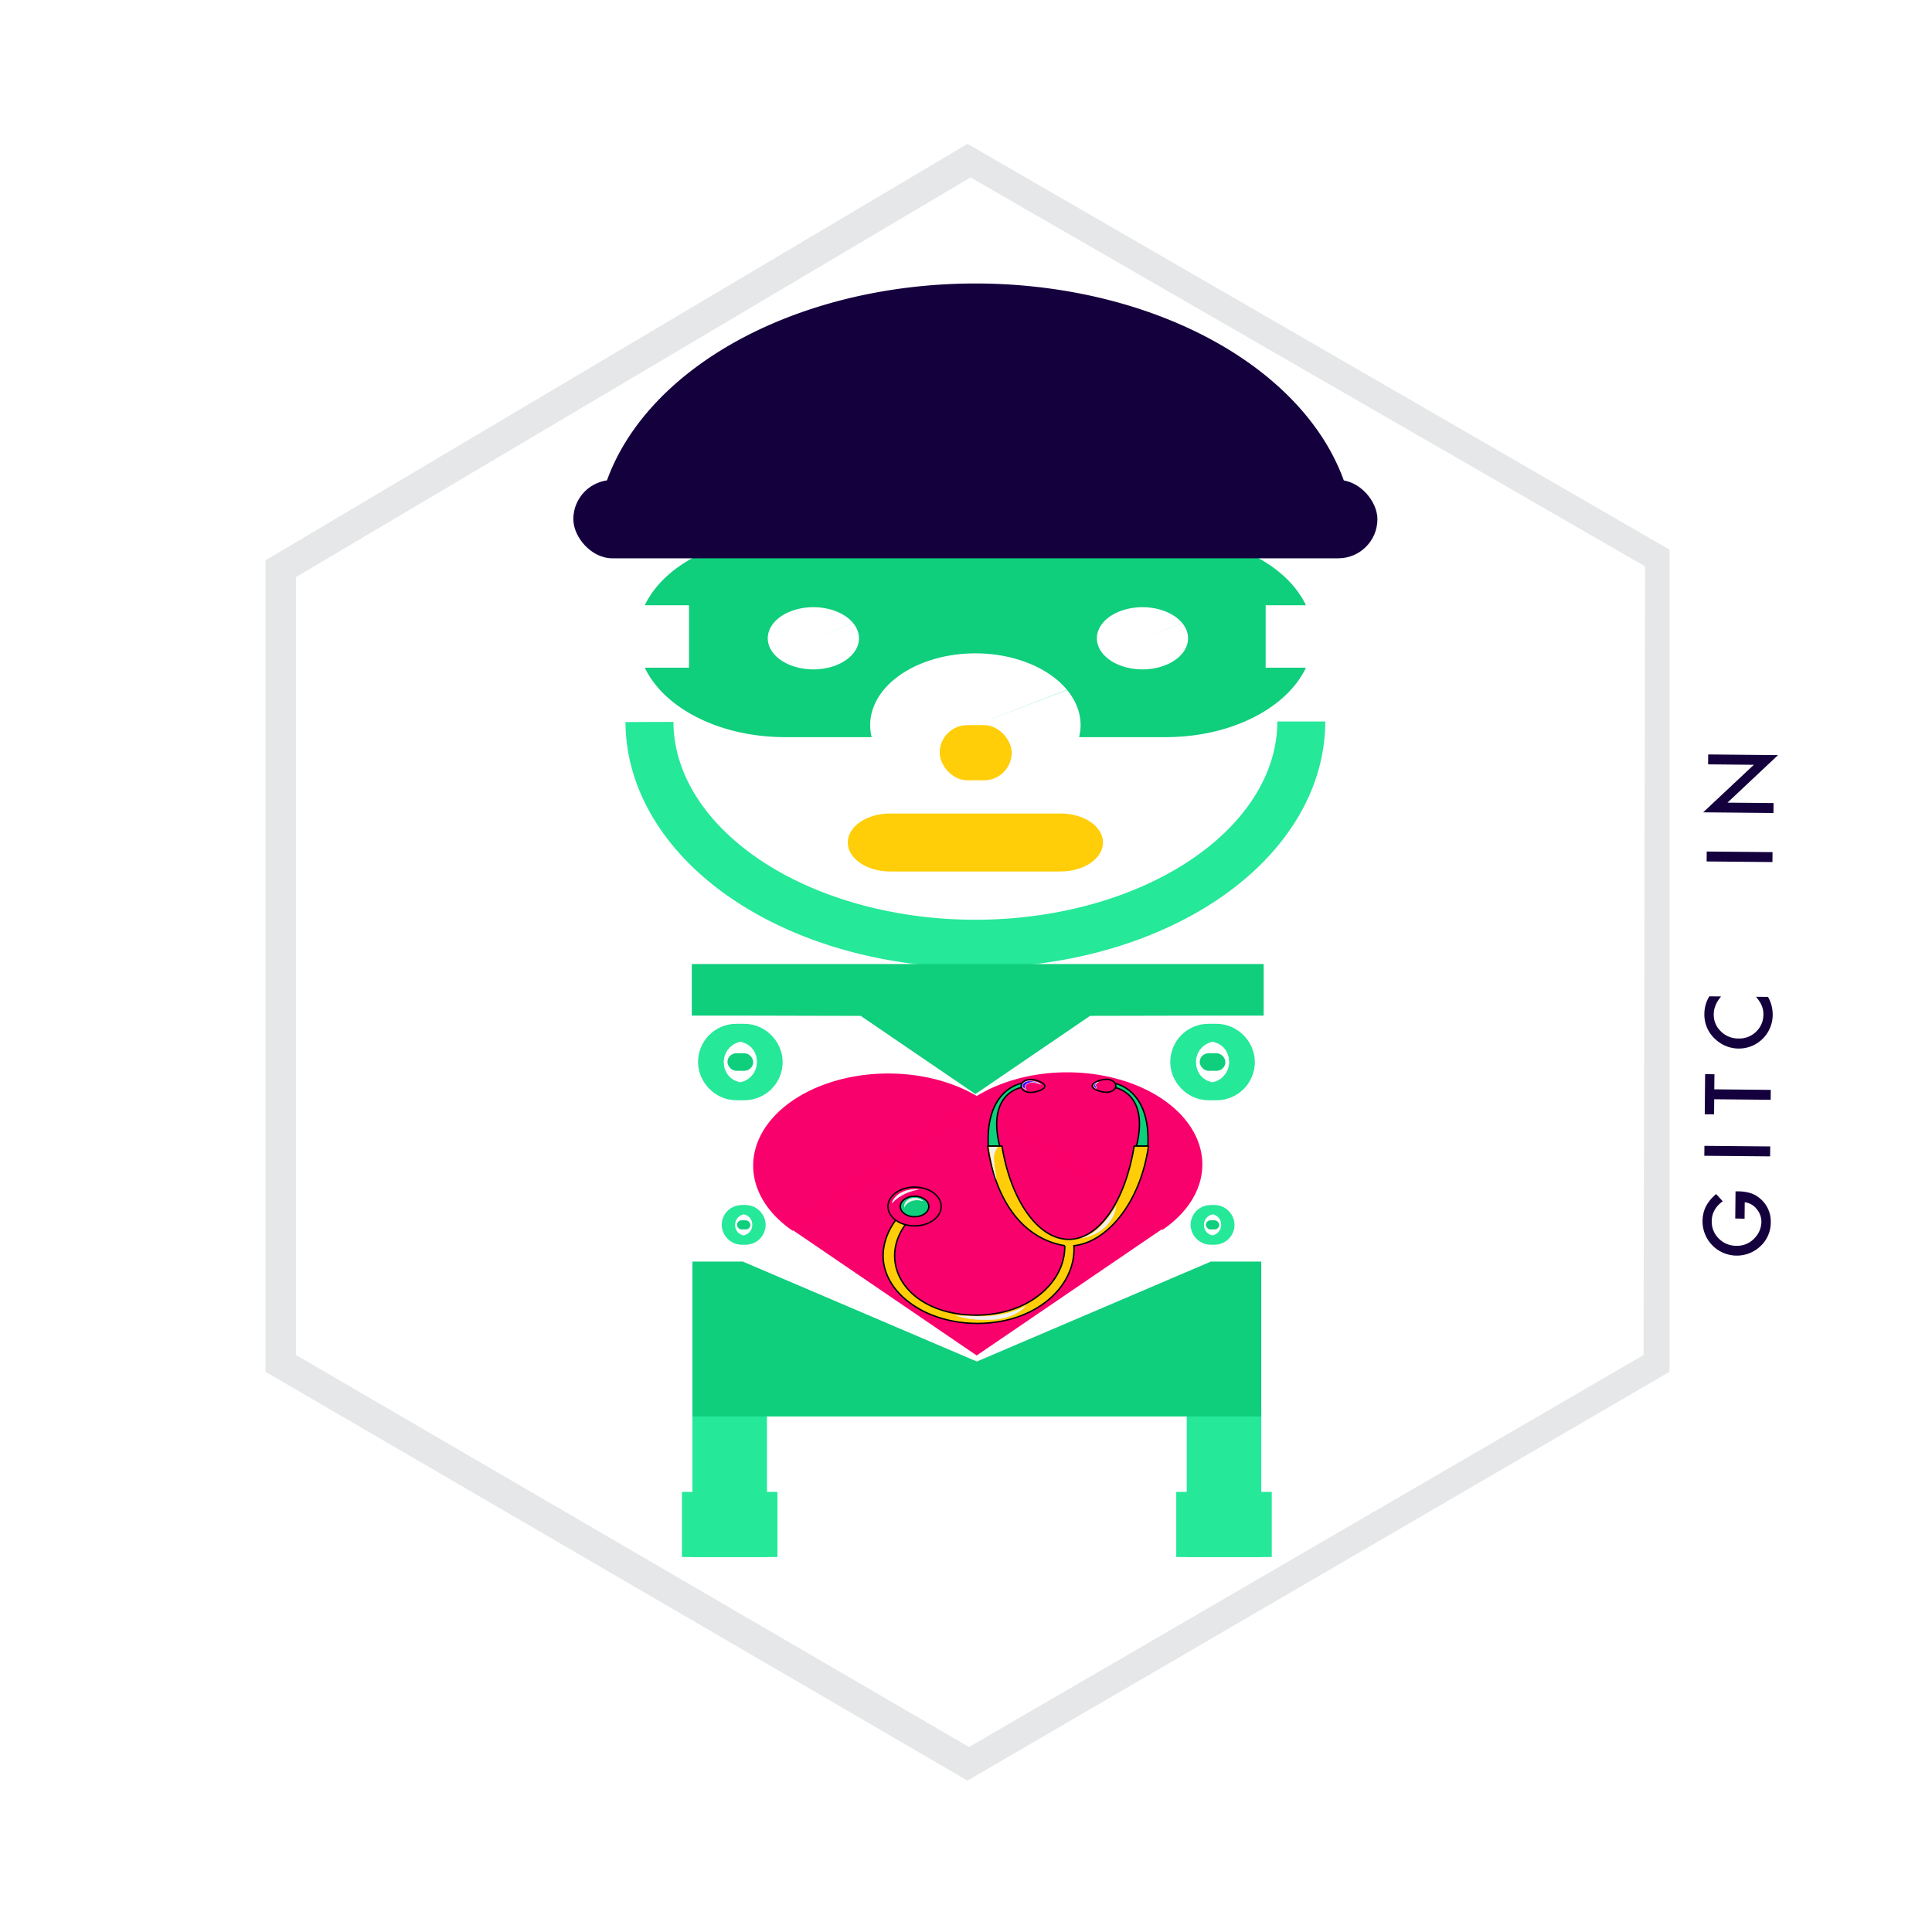 <?xml version="1.0" encoding="UTF-8" standalone="no"?>
<svg
   xmlns:dc="http://purl.org/dc/elements/1.1/"
   xmlns:cc="http://creativecommons.org/ns#"
   xmlns:rdf="http://www.w3.org/1999/02/22-rdf-syntax-ns#"
   xmlns:svg="http://www.w3.org/2000/svg"
   xmlns="http://www.w3.org/2000/svg"
   xmlns:sodipodi="http://sodipodi.sourceforge.net/DTD/sodipodi-0.dtd"
   xmlns:inkscape="http://www.inkscape.org/namespaces/inkscape"
   inkscape:version="1.0 (4035a4fb49, 2020-05-01)"
   sodipodi:docname="health.svg"
   id="svg103"
   version="1.1"
   viewBox="0 0 1200 1200">
  <sodipodi:namedview
     inkscape:current-layer="svg103"
     inkscape:window-maximized="1"
     inkscape:window-y="42"
     inkscape:window-x="0"
     inkscape:cy="693.09173"
     inkscape:cx="27.970456"
     inkscape:zoom="0.28107495"
     showgrid="false"
     id="namedview105"
     inkscape:window-height="726"
     inkscape:window-width="1366"
     inkscape:pageshadow="2"
     inkscape:pageopacity="0"
     guidetolerance="10"
     gridtolerance="10"
     objecttolerance="10"
     borderopacity="1"
     bordercolor="#666666"
     pagecolor="#ffffff"
     inkscape:document-rotation="0" />
  <defs
     id="defs4">
    <style
       id="style2">.cls-1,.cls-10{fill:#fbc115;}.cls-1{opacity:0.21;}.cls-1,.cls-11{isolation:isolate;}.cls-2{fill:#ffce08;}.cls-3{fill:#fff;}.cls-4{fill:#00fce7;}.cls-5{fill:#25e899;}.cls-6{fill:#0fce7c;}.cls-7{fill:#15003e;}.cls-8{fill:#1a0c3d;stroke-linecap:round;}.cls-8,.cls-9{stroke:#15003e;stroke-miterlimit:10;stroke-width:12px;}.cls-9{fill:none;}.cls-11{opacity:0.13;}</style>
    <meshgradient
       y="0"
       x="0"
       gradientUnits="userSpaceOnUse"
       id="meshgradient1012"
       inkscape:collect="always">
      <meshrow
         id="meshrow1014">
        <meshpatch
           id="meshpatch1016">
          <stop
             id="stop1018"
             style="stop-color:#15003e;stop-opacity:1"
             path="c 36.933,0  73.867,0  110.8,0" />
          <stop
             id="stop1020"
             style="stop-color:#25e899;stop-opacity:1"
             path="c 0,42.667  0,85.333  0,128" />
          <stop
             id="stop1022"
             style="stop-color:#f8036d;stop-opacity:1"
             path="c -36.933,0  -73.867,0  -110.8,0" />
          <stop
             id="stop1024"
             style="stop-color:#ffffff;stop-opacity:1"
             path="c 0,-42.667  0,-85.333  0,-128" />
        </meshpatch>
      </meshrow>
    </meshgradient>
  </defs>
  <title
     id="title6">Halo_inspired</title>
  <script
     type="text/javascript"
     id="mesh_polyfill">
!function(){const t=&quot;http://www.w3.org/2000/svg&quot;,e=&quot;http://www.w3.org/1999/xlink&quot;,s=&quot;http://www.w3.org/1999/xhtml&quot;,r=2;if(document.createElementNS(t,&quot;meshgradient&quot;).x)return;const n=(t,e,s,r)=&gt;{let n=new x(.5*(e.x+s.x),.5*(e.y+s.y)),o=new x(.5*(t.x+e.x),.5*(t.y+e.y)),i=new x(.5*(s.x+r.x),.5*(s.y+r.y)),a=new x(.5*(n.x+o.x),.5*(n.y+o.y)),h=new x(.5*(n.x+i.x),.5*(n.y+i.y)),l=new x(.5*(a.x+h.x),.5*(a.y+h.y));return[[t,o,a,l],[l,h,i,r]]},o=t=&gt;{let e=t[0].distSquared(t[1]),s=t[2].distSquared(t[3]),r=.25*t[0].distSquared(t[2]),n=.25*t[1].distSquared(t[3]),o=e&gt;s?e:s,i=r&gt;n?r:n;return 18*(o&gt;i?o:i)},i=(t,e)=&gt;Math.sqrt(t.distSquared(e)),a=(t,e)=&gt;t.scale(2/3).add(e.scale(1/3)),h=t=&gt;{let e,s,r,n,o,i,a,h=new g;return t.match(/(\w+\(\s*[^)]+\))+/g).forEach(t=&gt;{let l=t.match(/[\w.-]+/g),d=l.shift();switch(d){case&quot;translate&quot;:2===l.length?e=new g(1,0,0,1,l[0],l[1]):(console.error(&quot;mesh.js: translate does not have 2 arguments!&quot;),e=new g(1,0,0,1,0,0)),h=h.append(e);break;case&quot;scale&quot;:1===l.length?s=new g(l[0],0,0,l[0],0,0):2===l.length?s=new g(l[0],0,0,l[1],0,0):(console.error(&quot;mesh.js: scale does not have 1 or 2 arguments!&quot;),s=new g(1,0,0,1,0,0)),h=h.append(s);break;case&quot;rotate&quot;:if(3===l.length&amp;&amp;(e=new g(1,0,0,1,l[1],l[2]),h=h.append(e)),l[0]){r=l[0]*Math.PI/180;let t=Math.cos(r),e=Math.sin(r);Math.abs(t)&lt;1e-16&amp;&amp;(t=0),Math.abs(e)&lt;1e-16&amp;&amp;(e=0),a=new g(t,e,-e,t,0,0),h=h.append(a)}else console.error(&quot;math.js: No argument to rotate transform!&quot;);3===l.length&amp;&amp;(e=new g(1,0,0,1,-l[1],-l[2]),h=h.append(e));break;case&quot;skewX&quot;:l[0]?(r=l[0]*Math.PI/180,n=Math.tan(r),o=new g(1,0,n,1,0,0),h=h.append(o)):console.error(&quot;math.js: No argument to skewX transform!&quot;);break;case&quot;skewY&quot;:l[0]?(r=l[0]*Math.PI/180,n=Math.tan(r),i=new g(1,n,0,1,0,0),h=h.append(i)):console.error(&quot;math.js: No argument to skewY transform!&quot;);break;case&quot;matrix&quot;:6===l.length?h=h.append(new g(...l)):console.error(&quot;math.js: Incorrect number of arguments for matrix!&quot;);break;default:console.error(&quot;mesh.js: Unhandled transform type: &quot;+d)}}),h},l=t=&gt;{let e=[],s=t.split(/[ ,]+/);for(let t=0,r=s.length-1;t&lt;r;t+=2)e.push(new x(parseFloat(s[t]),parseFloat(s[t+1])));return e},d=(t,e)=&gt;{for(let s in e)t.setAttribute(s,e[s])},c=(t,e,s,r,n)=&gt;{let o,i,a=[0,0,0,0];for(let h=0;h&lt;3;++h)e[h]&lt;t[h]&amp;&amp;e[h]&lt;s[h]||t[h]&lt;e[h]&amp;&amp;s[h]&lt;e[h]?a[h]=0:(a[h]=.5*((e[h]-t[h])/r+(s[h]-e[h])/n),o=Math.abs(3*(e[h]-t[h])/r),i=Math.abs(3*(s[h]-e[h])/n),a[h]&gt;o?a[h]=o:a[h]&gt;i&amp;&amp;(a[h]=i));return a},u=[[1,0,0,0,0,0,0,0,0,0,0,0,0,0,0,0],[0,0,0,0,1,0,0,0,0,0,0,0,0,0,0,0],[-3,3,0,0,-2,-1,0,0,0,0,0,0,0,0,0,0],[2,-2,0,0,1,1,0,0,0,0,0,0,0,0,0,0],[0,0,0,0,0,0,0,0,1,0,0,0,0,0,0,0],[0,0,0,0,0,0,0,0,0,0,0,0,1,0,0,0],[0,0,0,0,0,0,0,0,-3,3,0,0,-2,-1,0,0],[0,0,0,0,0,0,0,0,2,-2,0,0,1,1,0,0],[-3,0,3,0,0,0,0,0,-2,0,-1,0,0,0,0,0],[0,0,0,0,-3,0,3,0,0,0,0,0,-2,0,-1,0],[9,-9,-9,9,6,3,-6,-3,6,-6,3,-3,4,2,2,1],[-6,6,6,-6,-3,-3,3,3,-4,4,-2,2,-2,-2,-1,-1],[2,0,-2,0,0,0,0,0,1,0,1,0,0,0,0,0],[0,0,0,0,2,0,-2,0,0,0,0,0,1,0,1,0],[-6,6,6,-6,-4,-2,4,2,-3,3,-3,3,-2,-1,-2,-1],[4,-4,-4,4,2,2,-2,-2,2,-2,2,-2,1,1,1,1]],f=t=&gt;{let e=[];for(let s=0;s&lt;16;++s){e[s]=0;for(let r=0;r&lt;16;++r)e[s]+=u[s][r]*t[r]}return e},p=(t,e,s)=&gt;{const r=e*e,n=s*s,o=e*e*e,i=s*s*s;return t[0]+t[1]*e+t[2]*r+t[3]*o+t[4]*s+t[5]*s*e+t[6]*s*r+t[7]*s*o+t[8]*n+t[9]*n*e+t[10]*n*r+t[11]*n*o+t[12]*i+t[13]*i*e+t[14]*i*r+t[15]*i*o},y=t=&gt;{let e=[],s=[],r=[];for(let s=0;s&lt;4;++s)e[s]=[],e[s][0]=n(t[0][s],t[1][s],t[2][s],t[3][s]),e[s][1]=[],e[s][1].push(...n(...e[s][0][0])),e[s][1].push(...n(...e[s][0][1])),e[s][2]=[],e[s][2].push(...n(...e[s][1][0])),e[s][2].push(...n(...e[s][1][1])),e[s][2].push(...n(...e[s][1][2])),e[s][2].push(...n(...e[s][1][3]));for(let t=0;t&lt;8;++t){s[t]=[];for(let r=0;r&lt;4;++r)s[t][r]=[],s[t][r][0]=n(e[0][2][t][r],e[1][2][t][r],e[2][2][t][r],e[3][2][t][r]),s[t][r][1]=[],s[t][r][1].push(...n(...s[t][r][0][0])),s[t][r][1].push(...n(...s[t][r][0][1])),s[t][r][2]=[],s[t][r][2].push(...n(...s[t][r][1][0])),s[t][r][2].push(...n(...s[t][r][1][1])),s[t][r][2].push(...n(...s[t][r][1][2])),s[t][r][2].push(...n(...s[t][r][1][3]))}for(let t=0;t&lt;8;++t){r[t]=[];for(let e=0;e&lt;8;++e)r[t][e]=[],r[t][e][0]=s[t][0][2][e],r[t][e][1]=s[t][1][2][e],r[t][e][2]=s[t][2][2][e],r[t][e][3]=s[t][3][2][e]}return r};class x{constructor(t,e){this.x=t||0,this.y=e||0}toString(){return`(x=${this.x}, y=${this.y})`}clone(){return new x(this.x,this.y)}add(t){return new x(this.x+t.x,this.y+t.y)}scale(t){return void 0===t.x?new x(this.x*t,this.y*t):new x(this.x*t.x,this.y*t.y)}distSquared(t){let e=this.x-t.x,s=this.y-t.y;return e*e+s*s}transform(t){let e=this.x*t.a+this.y*t.c+t.e,s=this.x*t.b+this.y*t.d+t.f;return new x(e,s)}}class g{constructor(t,e,s,r,n,o){void 0===t?(this.a=1,this.b=0,this.c=0,this.d=1,this.e=0,this.f=0):(this.a=t,this.b=e,this.c=s,this.d=r,this.e=n,this.f=o)}toString(){return`affine: ${this.a} ${this.c} ${this.e} \n       ${this.b} ${this.d} ${this.f}`}append(t){t instanceof g||console.error(&quot;mesh.js: argument to Affine.append is not affine!&quot;);let e=this.a*t.a+this.c*t.b,s=this.b*t.a+this.d*t.b,r=this.a*t.c+this.c*t.d,n=this.b*t.c+this.d*t.d,o=this.a*t.e+this.c*t.f+this.e,i=this.b*t.e+this.d*t.f+this.f;return new g(e,s,r,n,o,i)}}class w{constructor(t,e){this.nodes=t,this.colors=e}paintCurve(t,e){if(o(this.nodes)&gt;r){const s=n(...this.nodes);let r=[[],[]],o=[[],[]];for(let t=0;t&lt;4;++t)r[0][t]=this.colors[0][t],r[1][t]=(this.colors[0][t]+this.colors[1][t])/2,o[0][t]=r[1][t],o[1][t]=this.colors[1][t];let i=new w(s[0],r),a=new w(s[1],o);i.paintCurve(t,e),a.paintCurve(t,e)}else{let s=Math.round(this.nodes[0].x);if(s&gt;=0&amp;&amp;s&lt;e){let r=4*(~~this.nodes[0].y*e+s);t[r]=Math.round(this.colors[0][0]),t[r+1]=Math.round(this.colors[0][1]),t[r+2]=Math.round(this.colors[0][2]),t[r+3]=Math.round(this.colors[0][3])}}}}class m{constructor(t,e){this.nodes=t,this.colors=e}split(){let t=[[],[],[],[]],e=[[],[],[],[]],s=[[[],[]],[[],[]]],r=[[[],[]],[[],[]]];for(let s=0;s&lt;4;++s){const r=n(this.nodes[0][s],this.nodes[1][s],this.nodes[2][s],this.nodes[3][s]);t[0][s]=r[0][0],t[1][s]=r[0][1],t[2][s]=r[0][2],t[3][s]=r[0][3],e[0][s]=r[1][0],e[1][s]=r[1][1],e[2][s]=r[1][2],e[3][s]=r[1][3]}for(let t=0;t&lt;4;++t)s[0][0][t]=this.colors[0][0][t],s[0][1][t]=this.colors[0][1][t],s[1][0][t]=(this.colors[0][0][t]+this.colors[1][0][t])/2,s[1][1][t]=(this.colors[0][1][t]+this.colors[1][1][t])/2,r[0][0][t]=s[1][0][t],r[0][1][t]=s[1][1][t],r[1][0][t]=this.colors[1][0][t],r[1][1][t]=this.colors[1][1][t];return[new m(t,s),new m(e,r)]}paint(t,e){let s,n=!1;for(let t=0;t&lt;4;++t)if((s=o([this.nodes[0][t],this.nodes[1][t],this.nodes[2][t],this.nodes[3][t]]))&gt;r){n=!0;break}if(n){let s=this.split();s[0].paint(t,e),s[1].paint(t,e)}else{new w([...this.nodes[0]],[...this.colors[0]]).paintCurve(t,e)}}}class b{constructor(t){this.readMesh(t),this.type=t.getAttribute(&quot;type&quot;)||&quot;bilinear&quot;}readMesh(t){let e=[[]],s=[[]],r=Number(t.getAttribute(&quot;x&quot;)),n=Number(t.getAttribute(&quot;y&quot;));e[0][0]=new x(r,n);let o=t.children;for(let t=0,r=o.length;t&lt;r;++t){e[3*t+1]=[],e[3*t+2]=[],e[3*t+3]=[],s[t+1]=[];let r=o[t].children;for(let n=0,o=r.length;n&lt;o;++n){let o=r[n].children;for(let r=0,i=o.length;r&lt;i;++r){let i=r;0!==t&amp;&amp;++i;let h,d=o[r].getAttribute(&quot;path&quot;),c=&quot;l&quot;;null!=d&amp;&amp;(c=(h=d.match(/\s*([lLcC])\s*(.*)/))[1]);let u=l(h[2]);switch(c){case&quot;l&quot;:0===i?(e[3*t][3*n+3]=u[0].add(e[3*t][3*n]),e[3*t][3*n+1]=a(e[3*t][3*n],e[3*t][3*n+3]),e[3*t][3*n+2]=a(e[3*t][3*n+3],e[3*t][3*n])):1===i?(e[3*t+3][3*n+3]=u[0].add(e[3*t][3*n+3]),e[3*t+1][3*n+3]=a(e[3*t][3*n+3],e[3*t+3][3*n+3]),e[3*t+2][3*n+3]=a(e[3*t+3][3*n+3],e[3*t][3*n+3])):2===i?(0===n&amp;&amp;(e[3*t+3][3*n+0]=u[0].add(e[3*t+3][3*n+3])),e[3*t+3][3*n+1]=a(e[3*t+3][3*n],e[3*t+3][3*n+3]),e[3*t+3][3*n+2]=a(e[3*t+3][3*n+3],e[3*t+3][3*n])):(e[3*t+1][3*n]=a(e[3*t][3*n],e[3*t+3][3*n]),e[3*t+2][3*n]=a(e[3*t+3][3*n],e[3*t][3*n]));break;case&quot;L&quot;:0===i?(e[3*t][3*n+3]=u[0],e[3*t][3*n+1]=a(e[3*t][3*n],e[3*t][3*n+3]),e[3*t][3*n+2]=a(e[3*t][3*n+3],e[3*t][3*n])):1===i?(e[3*t+3][3*n+3]=u[0],e[3*t+1][3*n+3]=a(e[3*t][3*n+3],e[3*t+3][3*n+3]),e[3*t+2][3*n+3]=a(e[3*t+3][3*n+3],e[3*t][3*n+3])):2===i?(0===n&amp;&amp;(e[3*t+3][3*n+0]=u[0]),e[3*t+3][3*n+1]=a(e[3*t+3][3*n],e[3*t+3][3*n+3]),e[3*t+3][3*n+2]=a(e[3*t+3][3*n+3],e[3*t+3][3*n])):(e[3*t+1][3*n]=a(e[3*t][3*n],e[3*t+3][3*n]),e[3*t+2][3*n]=a(e[3*t+3][3*n],e[3*t][3*n]));break;case&quot;c&quot;:0===i?(e[3*t][3*n+1]=u[0].add(e[3*t][3*n]),e[3*t][3*n+2]=u[1].add(e[3*t][3*n]),e[3*t][3*n+3]=u[2].add(e[3*t][3*n])):1===i?(e[3*t+1][3*n+3]=u[0].add(e[3*t][3*n+3]),e[3*t+2][3*n+3]=u[1].add(e[3*t][3*n+3]),e[3*t+3][3*n+3]=u[2].add(e[3*t][3*n+3])):2===i?(e[3*t+3][3*n+2]=u[0].add(e[3*t+3][3*n+3]),e[3*t+3][3*n+1]=u[1].add(e[3*t+3][3*n+3]),0===n&amp;&amp;(e[3*t+3][3*n+0]=u[2].add(e[3*t+3][3*n+3]))):(e[3*t+2][3*n]=u[0].add(e[3*t+3][3*n]),e[3*t+1][3*n]=u[1].add(e[3*t+3][3*n]));break;case&quot;C&quot;:0===i?(e[3*t][3*n+1]=u[0],e[3*t][3*n+2]=u[1],e[3*t][3*n+3]=u[2]):1===i?(e[3*t+1][3*n+3]=u[0],e[3*t+2][3*n+3]=u[1],e[3*t+3][3*n+3]=u[2]):2===i?(e[3*t+3][3*n+2]=u[0],e[3*t+3][3*n+1]=u[1],0===n&amp;&amp;(e[3*t+3][3*n+0]=u[2])):(e[3*t+2][3*n]=u[0],e[3*t+1][3*n]=u[1]);break;default:console.error(&quot;mesh.js: &quot;+c+&quot; invalid path type.&quot;)}if(0===t&amp;&amp;0===n||r&gt;0){let e=window.getComputedStyle(o[r]).stopColor.match(/^rgb\s*\(\s*(\d+)\s*,\s*(\d+)\s*,\s*(\d+)\s*\)$/i),a=window.getComputedStyle(o[r]).stopOpacity,h=255;a&amp;&amp;(h=Math.floor(255*a)),e&amp;&amp;(0===i?(s[t][n]=[],s[t][n][0]=Math.floor(e[1]),s[t][n][1]=Math.floor(e[2]),s[t][n][2]=Math.floor(e[3]),s[t][n][3]=h):1===i?(s[t][n+1]=[],s[t][n+1][0]=Math.floor(e[1]),s[t][n+1][1]=Math.floor(e[2]),s[t][n+1][2]=Math.floor(e[3]),s[t][n+1][3]=h):2===i?(s[t+1][n+1]=[],s[t+1][n+1][0]=Math.floor(e[1]),s[t+1][n+1][1]=Math.floor(e[2]),s[t+1][n+1][2]=Math.floor(e[3]),s[t+1][n+1][3]=h):3===i&amp;&amp;(s[t+1][n]=[],s[t+1][n][0]=Math.floor(e[1]),s[t+1][n][1]=Math.floor(e[2]),s[t+1][n][2]=Math.floor(e[3]),s[t+1][n][3]=h))}}e[3*t+1][3*n+1]=new x,e[3*t+1][3*n+2]=new x,e[3*t+2][3*n+1]=new x,e[3*t+2][3*n+2]=new x,e[3*t+1][3*n+1].x=(-4*e[3*t][3*n].x+6*(e[3*t][3*n+1].x+e[3*t+1][3*n].x)+-2*(e[3*t][3*n+3].x+e[3*t+3][3*n].x)+3*(e[3*t+3][3*n+1].x+e[3*t+1][3*n+3].x)+-1*e[3*t+3][3*n+3].x)/9,e[3*t+1][3*n+2].x=(-4*e[3*t][3*n+3].x+6*(e[3*t][3*n+2].x+e[3*t+1][3*n+3].x)+-2*(e[3*t][3*n].x+e[3*t+3][3*n+3].x)+3*(e[3*t+3][3*n+2].x+e[3*t+1][3*n].x)+-1*e[3*t+3][3*n].x)/9,e[3*t+2][3*n+1].x=(-4*e[3*t+3][3*n].x+6*(e[3*t+3][3*n+1].x+e[3*t+2][3*n].x)+-2*(e[3*t+3][3*n+3].x+e[3*t][3*n].x)+3*(e[3*t][3*n+1].x+e[3*t+2][3*n+3].x)+-1*e[3*t][3*n+3].x)/9,e[3*t+2][3*n+2].x=(-4*e[3*t+3][3*n+3].x+6*(e[3*t+3][3*n+2].x+e[3*t+2][3*n+3].x)+-2*(e[3*t+3][3*n].x+e[3*t][3*n+3].x)+3*(e[3*t][3*n+2].x+e[3*t+2][3*n].x)+-1*e[3*t][3*n].x)/9,e[3*t+1][3*n+1].y=(-4*e[3*t][3*n].y+6*(e[3*t][3*n+1].y+e[3*t+1][3*n].y)+-2*(e[3*t][3*n+3].y+e[3*t+3][3*n].y)+3*(e[3*t+3][3*n+1].y+e[3*t+1][3*n+3].y)+-1*e[3*t+3][3*n+3].y)/9,e[3*t+1][3*n+2].y=(-4*e[3*t][3*n+3].y+6*(e[3*t][3*n+2].y+e[3*t+1][3*n+3].y)+-2*(e[3*t][3*n].y+e[3*t+3][3*n+3].y)+3*(e[3*t+3][3*n+2].y+e[3*t+1][3*n].y)+-1*e[3*t+3][3*n].y)/9,e[3*t+2][3*n+1].y=(-4*e[3*t+3][3*n].y+6*(e[3*t+3][3*n+1].y+e[3*t+2][3*n].y)+-2*(e[3*t+3][3*n+3].y+e[3*t][3*n].y)+3*(e[3*t][3*n+1].y+e[3*t+2][3*n+3].y)+-1*e[3*t][3*n+3].y)/9,e[3*t+2][3*n+2].y=(-4*e[3*t+3][3*n+3].y+6*(e[3*t+3][3*n+2].y+e[3*t+2][3*n+3].y)+-2*(e[3*t+3][3*n].y+e[3*t][3*n+3].y)+3*(e[3*t][3*n+2].y+e[3*t+2][3*n].y)+-1*e[3*t][3*n].y)/9}}this.nodes=e,this.colors=s}paintMesh(t,e){let s=(this.nodes.length-1)/3,r=(this.nodes[0].length-1)/3;if(&quot;bilinear&quot;===this.type||s&lt;2||r&lt;2){let n;for(let o=0;o&lt;s;++o)for(let s=0;s&lt;r;++s){let r=[];for(let t=3*o,e=3*o+4;t&lt;e;++t)r.push(this.nodes[t].slice(3*s,3*s+4));let i=[];i.push(this.colors[o].slice(s,s+2)),i.push(this.colors[o+1].slice(s,s+2)),(n=new m(r,i)).paint(t,e)}}else{let n,o,a,h,l,d,u;const x=s,g=r;s++,r++;let w=new Array(s);for(let t=0;t&lt;s;++t){w[t]=new Array(r);for(let e=0;e&lt;r;++e)w[t][e]=[],w[t][e][0]=this.nodes[3*t][3*e],w[t][e][1]=this.colors[t][e]}for(let t=0;t&lt;s;++t)for(let e=0;e&lt;r;++e)0!==t&amp;&amp;t!==x&amp;&amp;(n=i(w[t-1][e][0],w[t][e][0]),o=i(w[t+1][e][0],w[t][e][0]),w[t][e][2]=c(w[t-1][e][1],w[t][e][1],w[t+1][e][1],n,o)),0!==e&amp;&amp;e!==g&amp;&amp;(n=i(w[t][e-1][0],w[t][e][0]),o=i(w[t][e+1][0],w[t][e][0]),w[t][e][3]=c(w[t][e-1][1],w[t][e][1],w[t][e+1][1],n,o));for(let t=0;t&lt;r;++t){w[0][t][2]=[],w[x][t][2]=[];for(let e=0;e&lt;4;++e)n=i(w[1][t][0],w[0][t][0]),o=i(w[x][t][0],w[x-1][t][0]),w[0][t][2][e]=n&gt;0?2*(w[1][t][1][e]-w[0][t][1][e])/n-w[1][t][2][e]:0,w[x][t][2][e]=o&gt;0?2*(w[x][t][1][e]-w[x-1][t][1][e])/o-w[x-1][t][2][e]:0}for(let t=0;t&lt;s;++t){w[t][0][3]=[],w[t][g][3]=[];for(let e=0;e&lt;4;++e)n=i(w[t][1][0],w[t][0][0]),o=i(w[t][g][0],w[t][g-1][0]),w[t][0][3][e]=n&gt;0?2*(w[t][1][1][e]-w[t][0][1][e])/n-w[t][1][3][e]:0,w[t][g][3][e]=o&gt;0?2*(w[t][g][1][e]-w[t][g-1][1][e])/o-w[t][g-1][3][e]:0}for(let s=0;s&lt;x;++s)for(let r=0;r&lt;g;++r){let n=i(w[s][r][0],w[s+1][r][0]),o=i(w[s][r+1][0],w[s+1][r+1][0]),c=i(w[s][r][0],w[s][r+1][0]),x=i(w[s+1][r][0],w[s+1][r+1][0]),g=[[],[],[],[]];for(let t=0;t&lt;4;++t){(d=[])[0]=w[s][r][1][t],d[1]=w[s+1][r][1][t],d[2]=w[s][r+1][1][t],d[3]=w[s+1][r+1][1][t],d[4]=w[s][r][2][t]*n,d[5]=w[s+1][r][2][t]*n,d[6]=w[s][r+1][2][t]*o,d[7]=w[s+1][r+1][2][t]*o,d[8]=w[s][r][3][t]*c,d[9]=w[s+1][r][3][t]*x,d[10]=w[s][r+1][3][t]*c,d[11]=w[s+1][r+1][3][t]*x,d[12]=0,d[13]=0,d[14]=0,d[15]=0,u=f(d);for(let e=0;e&lt;9;++e){g[t][e]=[];for(let s=0;s&lt;9;++s)g[t][e][s]=p(u,e/8,s/8),g[t][e][s]&gt;255?g[t][e][s]=255:g[t][e][s]&lt;0&amp;&amp;(g[t][e][s]=0)}}h=[];for(let t=3*s,e=3*s+4;t&lt;e;++t)h.push(this.nodes[t].slice(3*r,3*r+4));l=y(h);for(let s=0;s&lt;8;++s)for(let r=0;r&lt;8;++r)(a=new m(l[s][r],[[[g[0][s][r],g[1][s][r],g[2][s][r],g[3][s][r]],[g[0][s][r+1],g[1][s][r+1],g[2][s][r+1],g[3][s][r+1]]],[[g[0][s+1][r],g[1][s+1][r],g[2][s+1][r],g[3][s+1][r]],[g[0][s+1][r+1],g[1][s+1][r+1],g[2][s+1][r+1],g[3][s+1][r+1]]]])).paint(t,e)}}}transform(t){if(t instanceof x)for(let e=0,s=this.nodes.length;e&lt;s;++e)for(let s=0,r=this.nodes[0].length;s&lt;r;++s)this.nodes[e][s]=this.nodes[e][s].add(t);else if(t instanceof g)for(let e=0,s=this.nodes.length;e&lt;s;++e)for(let s=0,r=this.nodes[0].length;s&lt;r;++s)this.nodes[e][s]=this.nodes[e][s].transform(t)}scale(t){for(let e=0,s=this.nodes.length;e&lt;s;++e)for(let s=0,r=this.nodes[0].length;s&lt;r;++s)this.nodes[e][s]=this.nodes[e][s].scale(t)}}document.querySelectorAll(&quot;rect,circle,ellipse,path,text&quot;).forEach((r,n)=&gt;{let o=r.getAttribute(&quot;id&quot;);o||(o=&quot;patchjs_shape&quot;+n,r.setAttribute(&quot;id&quot;,o));const i=r.style.fill.match(/^url\(\s*&quot;?\s*#([^\s&quot;]+)&quot;?\s*\)/),a=r.style.stroke.match(/^url\(\s*&quot;?\s*#([^\s&quot;]+)&quot;?\s*\)/);if(i&amp;&amp;i[1]){const a=document.getElementById(i[1]);if(a&amp;&amp;&quot;meshgradient&quot;===a.nodeName){const i=r.getBBox();let l=document.createElementNS(s,&quot;canvas&quot;);d(l,{width:i.width,height:i.height});const c=l.getContext(&quot;2d&quot;);let u=c.createImageData(i.width,i.height);const f=new b(a);&quot;objectBoundingBox&quot;===a.getAttribute(&quot;gradientUnits&quot;)&amp;&amp;f.scale(new x(i.width,i.height));const p=a.getAttribute(&quot;gradientTransform&quot;);null!=p&amp;&amp;f.transform(h(p)),&quot;userSpaceOnUse&quot;===a.getAttribute(&quot;gradientUnits&quot;)&amp;&amp;f.transform(new x(-i.x,-i.y)),f.paintMesh(u.data,l.width),c.putImageData(u,0,0);const y=document.createElementNS(t,&quot;image&quot;);d(y,{width:i.width,height:i.height,x:i.x,y:i.y});let g=l.toDataURL();y.setAttributeNS(e,&quot;xlink:href&quot;,g),r.parentNode.insertBefore(y,r),r.style.fill=&quot;none&quot;;const w=document.createElementNS(t,&quot;use&quot;);w.setAttributeNS(e,&quot;xlink:href&quot;,&quot;#&quot;+o);const m=&quot;patchjs_clip&quot;+n,M=document.createElementNS(t,&quot;clipPath&quot;);M.setAttribute(&quot;id&quot;,m),M.appendChild(w),r.parentElement.insertBefore(M,r),y.setAttribute(&quot;clip-path&quot;,&quot;url(#&quot;+m+&quot;)&quot;),u=null,l=null,g=null}}if(a&amp;&amp;a[1]){const o=document.getElementById(a[1]);if(o&amp;&amp;&quot;meshgradient&quot;===o.nodeName){const i=parseFloat(r.style.strokeWidth.slice(0,-2))*(parseFloat(r.style.strokeMiterlimit)||parseFloat(r.getAttribute(&quot;stroke-miterlimit&quot;))||1),a=r.getBBox(),l=Math.trunc(a.width+i),c=Math.trunc(a.height+i),u=Math.trunc(a.x-i/2),f=Math.trunc(a.y-i/2);let p=document.createElementNS(s,&quot;canvas&quot;);d(p,{width:l,height:c});const y=p.getContext(&quot;2d&quot;);let g=y.createImageData(l,c);const w=new b(o);&quot;objectBoundingBox&quot;===o.getAttribute(&quot;gradientUnits&quot;)&amp;&amp;w.scale(new x(l,c));const m=o.getAttribute(&quot;gradientTransform&quot;);null!=m&amp;&amp;w.transform(h(m)),&quot;userSpaceOnUse&quot;===o.getAttribute(&quot;gradientUnits&quot;)&amp;&amp;w.transform(new x(-u,-f)),w.paintMesh(g.data,p.width),y.putImageData(g,0,0);const M=document.createElementNS(t,&quot;image&quot;);d(M,{width:l,height:c,x:0,y:0});let S=p.toDataURL();M.setAttributeNS(e,&quot;xlink:href&quot;,S);const k=&quot;pattern_clip&quot;+n,A=document.createElementNS(t,&quot;pattern&quot;);d(A,{id:k,patternUnits:&quot;userSpaceOnUse&quot;,width:l,height:c,x:u,y:f}),A.appendChild(M),o.parentNode.appendChild(A),r.style.stroke=&quot;url(#&quot;+k+&quot;)&quot;,g=null,p=null,S=null}}})}();
</script>
  <g
     id="g1655">
    <polygon
       class="st0"
       points="55.4,0 110.8,32 110.8,96 55.4,128 11.1,102.4 10.9,102.3 0,96 0,32 "
       id="polygon9"
       style="fill:url(#meshgradient1012);stroke:none;fill-opacity:1"
       transform="matrix(9.356,0,0,9.352,81.69,1.5)"
       inkscape:export-xdpi="300"
       inkscape:export-ydpi="300" />
    <g
       id="g984"
       transform="matrix(0.929,0,0,0.929,43.067,22.055)"
       inkscape:export-xdpi="300"
       inkscape:export-ydpi="300">
      <path
         id="path4268"
         style="opacity:0.999;fill:#25e899;fill-opacity:1;stroke:none;stroke-width:5.736;stroke-linejoin:bevel;paint-order:markers fill stroke"
         d="m 747.081,921.097 v 96.173 h 49.825 v -96.173 z"
         inkscape:export-filename="/home/server/ProjectMatimaone/Project/Bounty/7.5kudos/health.png"
         inkscape:export-xdpi="300"
         inkscape:export-ydpi="300" />
      <rect
         ry="18.436"
         y="461.078"
         x="581.897"
         height="36.871"
         width="48.16"
         id="rect4270"
         style="opacity:0.999;fill:#ffce08;fill-opacity:1;stroke:none;stroke-width:28.068;stroke-linejoin:bevel;stroke-miterlimit:4;stroke-dasharray:none;paint-order:markers fill stroke"
         inkscape:export-filename="/home/server/ProjectMatimaone/Project/Bounty/7.5kudos/health.png"
         inkscape:export-xdpi="300"
         inkscape:export-ydpi="300" />
      <path
         d="M 823.662,458.627 A 217.896,148.586 0 0 1 606.013,607.213 217.896,148.586 0 0 1 387.871,458.963"
         style="opacity:0.999;fill:none;stroke:#25e899;stroke-width:32.054;stroke-linejoin:bevel;stroke-miterlimit:4;stroke-dasharray:none;stroke-opacity:1;paint-order:markers fill stroke"
         id="path4272"
         inkscape:export-filename="/home/server/ProjectMatimaone/Project/Bounty/7.5kudos/health.png"
         inkscape:export-xdpi="300"
         inkscape:export-ydpi="300" />
      <path
         d="m 478.645,334.49 c -43.994,0 -81.088,19.431 -93.908,46.446 h 29.569 v 41.723 h -29.569 c 12.82,27.015 49.914,46.446 93.908,46.446 h 57.772 a 70.348,47.971 0 0 1 34.834,-49.85 70.348,47.971 0 0 1 95.792,18.237 l -61.276,23.563 61.362,-23.459 a 70.348,47.971 0 0 1 7.987,31.509 h 57.772 c 43.995,0 81.088,-19.431 93.908,-46.446 h -26.948 v -41.723 h 26.948 c -12.82,-27.015 -49.914,-46.446 -93.908,-46.446 z"
         style="opacity:0.999;fill:#0fce7c;fill-opacity:1;stroke:none;stroke-width:27.947;stroke-linejoin:bevel;stroke-miterlimit:4;stroke-dasharray:none;paint-order:markers fill stroke"
         id="path4274"
         inkscape:export-filename="/home/server/ProjectMatimaone/Project/Bounty/7.5kudos/health.png"
         inkscape:export-xdpi="300"
         inkscape:export-ydpi="300" />
      <path
         style="opacity:0.999;fill:#ffffff;fill-opacity:1;stroke:none;stroke-width:96.495;stroke-linejoin:bevel;stroke-miterlimit:4;stroke-dasharray:none;stroke-opacity:1;paint-order:markers fill stroke"
         id="path4276"
         sodipodi:type="arc"
         sodipodi:cx="717.48389"
         sodipodi:cy="403.01175"
         sodipodi:rx="30.492113"
         sodipodi:ry="20.792959"
         sodipodi:start="5.7722227"
         sodipodi:end="5.7697269"
         sodipodi:arc-type="slice"
         inkscape:export-filename="/home/server/ProjectMatimaone/Project/Bounty/7.5kudos/health.png"
         inkscape:export-xdpi="300"
         inkscape:export-ydpi="300"
         d="m 744.081,392.844 a 30.492,20.793 0 0 1 -11.67,28.299 30.492,20.793 0 0 1 -41.507,-7.94 30.492,20.793 0 0 1 11.618,-28.309 30.492,20.793 0 0 1 41.521,7.905 l -26.56,10.213 z" />
      <path
         inkscape:export-ydpi="300"
         inkscape:export-xdpi="300"
         d="m 605.767,165.797 a 253.661,172.974 0 0 0 -253.661,172.975 253.661,172.974 0 0 0 0.176,6.428 h 506.971 a 253.661,172.974 0 0 0 0.176,-6.428 253.661,172.974 0 0 0 -253.661,-172.975 z"
         style="opacity:0.999;fill:#15003e;fill-opacity:1;stroke:none;stroke-width:9.856;stroke-linejoin:bevel;paint-order:markers fill stroke"
         id="path4278" />
      <rect
         inkscape:export-ydpi="300"
         inkscape:export-xdpi="300"
         ry="26.186"
         y="297.169"
         x="336.963"
         height="52.372"
         width="537.608"
         id="rect4280"
         style="opacity:0.999;fill:#15003e;fill-opacity:1;stroke:none;stroke-width:9.856;stroke-linejoin:bevel;paint-order:markers fill stroke" />
      <rect
         inkscape:export-ydpi="300"
         inkscape:export-xdpi="300"
         y="973.726"
         x="409.575"
         height="43.544"
         width="63.855"
         id="rect4298"
         style="opacity:0.999;fill:#25e899;fill-opacity:1;stroke:none;stroke-width:22.577;stroke-linejoin:bevel;stroke-miterlimit:4;stroke-dasharray:none;stroke-opacity:1;paint-order:markers fill stroke" />
      <path
         inkscape:export-ydpi="300"
         inkscape:export-xdpi="300"
         d="m 416.59,921.097 v 96.173 h 49.825 v -96.173 z"
         style="opacity:0.999;fill:#25e899;fill-opacity:1;stroke:none;stroke-width:5.736;stroke-linejoin:bevel;paint-order:markers fill stroke"
         id="path4266" />
      <path
         id="path4284"
         style="opacity:0.999;fill:#0fce7c;fill-opacity:1;stroke:none;stroke-width:9.067;stroke-linejoin:bevel;paint-order:markers fill stroke"
         d="M 416.59,819.734 V 923.267 H 796.907 V 819.734 H 763.222 L 606.748,886.545 450.275,819.734 Z"
         inkscape:export-filename="/home/server/ProjectMatimaone/Project/Bounty/7.5kudos/health.png"
         inkscape:export-xdpi="300"
         inkscape:export-ydpi="300" />
      <path
         id="path4286"
         style="opacity:0.999;fill:#0fce7c;fill-opacity:1;stroke:none;stroke-width:9.067;stroke-linejoin:bevel;paint-order:markers fill stroke"
         d="m 416.164,620.794 v 34.488 h 33.129 l 80.157,0.19 -0.169,0.116 76.488,52.157 76.486,-52.157 -0.207,-0.141 80.193,-0.165 h 36.279 v -34.488 z"
         inkscape:export-filename="/home/server/ProjectMatimaone/Project/Bounty/7.5kudos/health.png"
         inkscape:export-xdpi="300"
         inkscape:export-ydpi="300" />
      <rect
         inkscape:export-ydpi="300"
         inkscape:export-xdpi="300"
         transform="matrix(0.826,-0.563,0.826,0.563,0,0)"
         ry="0"
         y="998.562"
         x="-416.542"
         height="152.406"
         width="152.406"
         id="rect4288"
         style="opacity:0.999;fill:#f9006c;fill-opacity:0.997;stroke:none;stroke-width:4.572;stroke-linejoin:bevel;paint-order:markers fill stroke" />
      <path
         inkscape:export-ydpi="300"
         inkscape:export-xdpi="300"
         d="m 483.667,799.165 a 90.352,61.612 1.0205484e-5 0 1 -23.357,-59.583 90.352,61.612 1.0205484e-5 0 1 64.066,-43.534 90.352,61.612 1.0205484e-5 0 1 87.293,16.138"
         style="opacity:0.999;fill:#f9006c;fill-opacity:0.997;stroke:none;stroke-width:2.238;stroke-linejoin:bevel;paint-order:markers fill stroke"
         id="path4292" />
      <path
         inkscape:export-ydpi="300"
         inkscape:export-xdpi="300"
         id="path4294"
         style="opacity:0.999;fill:#f9006c;fill-opacity:0.997;stroke:none;stroke-width:2.238;stroke-linejoin:bevel;paint-order:markers fill stroke"
         d="m 603.273,711.244 a 61.612,90.352 90 0 1 87.376,-15.928 61.612,90.352 90 0 1 63.841,43.688 61.612,90.352 90 0 1 -23.666,59.526" />
      <rect
         style="opacity:0.999;fill:#25e899;fill-opacity:1;stroke:none;stroke-width:22.577;stroke-linejoin:bevel;stroke-miterlimit:4;stroke-dasharray:none;stroke-opacity:1;paint-order:markers fill stroke"
         id="rect4300"
         width="63.855"
         height="43.544"
         x="740.067"
         y="973.726"
         inkscape:export-filename="/home/server/ProjectMatimaone/Project/Bounty/7.5kudos/health.png"
         inkscape:export-xdpi="300"
         inkscape:export-ydpi="300" />
      <path
         sodipodi:arc-type="slice"
         sodipodi:end="5.7697269"
         sodipodi:start="5.7722227"
         sodipodi:ry="20.792959"
         sodipodi:rx="30.492113"
         sodipodi:cy="403.01175"
         sodipodi:cx="497.45224"
         sodipodi:type="arc"
         id="path4302"
         style="opacity:0.999;fill:#ffffff;fill-opacity:1;stroke:none;stroke-width:96.495;stroke-linejoin:bevel;stroke-miterlimit:4;stroke-dasharray:none;stroke-opacity:1;paint-order:markers fill stroke"
         inkscape:export-filename="/home/server/ProjectMatimaone/Project/Bounty/7.5kudos/health.png"
         inkscape:export-xdpi="300"
         inkscape:export-ydpi="300"
         d="m 524.05,392.844 a 30.492,20.793 0 0 1 -11.67,28.299 30.492,20.793 0 0 1 -41.507,-7.94 30.492,20.793 0 0 1 11.618,-28.309 30.492,20.793 0 0 1 41.521,7.905 l -26.56,10.213 z" />
      <path
         id="path4304"
         style="opacity:0.999;fill:#ffce08;fill-opacity:1;stroke:none;stroke-width:39.422;stroke-linejoin:bevel;stroke-miterlimit:4;stroke-dasharray:none;stroke-opacity:1;paint-order:markers fill stroke"
         d="m 548.893,520.146 h 113.748 c 15.754,0 28.437,8.649 28.437,19.391 0,10.743 -12.683,19.391 -28.437,19.391 H 548.893 c -15.754,0 -28.437,-8.649 -28.437,-19.391 0,-10.743 12.683,-19.391 28.437,-19.391 z"
         inkscape:export-filename="/home/server/ProjectMatimaone/Project/Bounty/7.5kudos/health.png"
         inkscape:export-xdpi="300"
         inkscape:export-ydpi="300" />
      <path
         inkscape:export-ydpi="300"
         inkscape:export-xdpi="300"
         d="M 721.105,742.504 C 723.107,703.853 698.461,700.462 698.461,700.462 l 0.182,2.809 c 0,0 23.694,3.217 14.852,39.233 z"
         style="fill:#4574b9;fill-opacity:1;fill-rule:nonzero;stroke:none;stroke-width:0.474"
         id="path4306" />
      <path
         inkscape:export-ydpi="300"
         inkscape:export-xdpi="300"
         d="M 721.105,742.504 C 723.107,703.853 698.461,700.462 698.461,700.462 l 0.182,2.809 c 0,0 23.694,3.217 14.852,39.233 z"
         style="fill:#0fce7c;fill-opacity:1;stroke:#000000;stroke-width:0.948;stroke-linecap:butt;stroke-linejoin:miter;stroke-miterlimit:10;stroke-dasharray:none;stroke-opacity:1"
         id="path4312" />
      <path
         inkscape:export-ydpi="300"
         inkscape:export-xdpi="300"
         d="m 614.394,742.504 c -2.002,-38.651 22.644,-42.042 22.644,-42.042 l -0.182,2.809 c 0,0 -23.694,3.217 -14.852,39.233 z"
         style="fill:#4574b9;fill-opacity:1;fill-rule:nonzero;stroke:none;stroke-width:0.474"
         id="path4318" />
      <path
         inkscape:export-ydpi="300"
         inkscape:export-xdpi="300"
         d="m 614.394,742.504 c -2.002,-38.651 22.644,-42.042 22.644,-42.042 l -0.182,2.809 c 0,0 -23.694,3.217 -14.852,39.233 z"
         style="fill:#0fce7c;fill-opacity:1;stroke:#000000;stroke-width:0.948;stroke-linecap:butt;stroke-linejoin:miter;stroke-miterlimit:10;stroke-dasharray:none;stroke-opacity:1"
         id="path4324" />
      <path
         inkscape:export-ydpi="300"
         inkscape:export-xdpi="300"
         d="m 671.663,809.128 c 21.785,-2.337 44.315,-28.057 49.851,-66.624 h -1.724 l -6.3,0.021 -0.2,-0.021 h -1.337 c -5.761,35.628 -22.864,62.381 -43.729,62.381 -20.865,0 -38.918,-26.753 -44.679,-62.381 h -1.337 l -0.2,0.021 -6.3,-0.021 h -1.724 c 5.448,37.952 24.499,62.116 51.569,66.63 -0.005,-0.001 -0.01,-3.9e-4 -0.015,-3.9e-4 0.31,19.68 -15.498,37.44 -38.958,43.775 -18.978,5.125 -44.247,3.344 -60.615,-9.688 -16.643,-13.251 -19.047,-34.128 -5.087,-50.629 l -6.358,-3.126 c -2.093,2.392 -16.414,19.372 -7.63,39.691 6.6,15.267 22.141,22.93 26.705,25.002 18.039,8.191 40.902,9.113 59.768,2.813 24.052,-8.031 39.424,-27.022 38.302,-47.817 z"
         style="fill:#44bad2;fill-opacity:1;fill-rule:nonzero;stroke:none;stroke-width:0.474"
         id="path4330" />
      <path
         inkscape:export-ydpi="300"
         inkscape:export-xdpi="300"
         d="m 671.663,809.128 c 21.785,-2.337 44.315,-28.057 49.851,-66.624 h -1.724 l -6.3,0.021 -0.2,-0.021 h -1.337 c -5.761,35.628 -22.864,62.381 -43.729,62.381 -20.865,0 -38.918,-26.753 -44.679,-62.381 h -1.337 l -0.2,0.021 -6.3,-0.021 h -1.724 c 5.448,37.952 24.499,62.116 51.569,66.63 -0.005,-0.001 -0.01,-3.9e-4 -0.015,-3.9e-4 0.31,19.68 -15.498,37.44 -38.958,43.775 -18.978,5.125 -44.247,3.344 -60.615,-9.688 -16.643,-13.251 -19.047,-34.128 -5.087,-50.629 l -6.358,-3.126 c -2.093,2.392 -16.414,19.372 -7.63,39.691 6.6,15.267 22.141,22.93 26.705,25.002 18.039,8.191 40.902,9.113 59.768,2.813 24.052,-8.031 39.424,-27.022 38.302,-47.817 z"
         style="fill:#ffce08;fill-opacity:1;stroke:#000000;stroke-width:0.948;stroke-linecap:butt;stroke-linejoin:miter;stroke-miterlimit:10;stroke-dasharray:none;stroke-opacity:1"
         id="path4336" />
      <path
         inkscape:export-ydpi="300"
         inkscape:export-xdpi="300"
         d="m 582.919,782.902 c 0,7.163 -7.971,12.97 -17.803,12.97 -9.832,0 -17.803,-5.807 -17.803,-12.97 0,-7.163 7.971,-12.97 17.803,-12.97 9.832,0 17.803,5.807 17.803,12.97"
         style="fill:#f9006c;fill-opacity:1;fill-rule:nonzero;stroke:none;stroke-width:0.474"
         id="path4342" />
      <path
         inkscape:export-ydpi="300"
         inkscape:export-xdpi="300"
         d="m 582.919,782.902 c 0,7.163 -7.971,12.97 -17.803,12.97 -9.832,0 -17.803,-5.807 -17.803,-12.97 0,-7.163 7.971,-12.97 17.803,-12.97 9.832,0 17.803,5.807 17.803,12.97 z"
         style="fill:none;stroke:#000000;stroke-width:0.948;stroke-linecap:butt;stroke-linejoin:miter;stroke-miterlimit:10;stroke-dasharray:none;stroke-opacity:1"
         id="path4348" />
      <path
         inkscape:export-ydpi="300"
         inkscape:export-xdpi="300"
         d="m 574.654,782.902 c 0,3.797 -4.27,6.876 -9.537,6.876 -5.267,0 -9.537,-3.079 -9.537,-6.876 0,-3.797 4.27,-6.875 9.537,-6.875 5.267,0 9.537,3.079 9.537,6.875"
         style="fill:#9053a1;fill-opacity:1;fill-rule:nonzero;stroke:none;stroke-width:0.474"
         id="path4354" />
      <path
         inkscape:export-ydpi="300"
         inkscape:export-xdpi="300"
         d="m 574.654,782.902 c 0,3.797 -4.27,6.876 -9.537,6.876 -5.267,0 -9.537,-3.079 -9.537,-6.876 0,-3.797 4.27,-6.875 9.537,-6.875 5.267,0 9.537,3.079 9.537,6.875 z"
         style="fill:#0fce7c;fill-opacity:1;stroke:#000000;stroke-width:0.948;stroke-linecap:butt;stroke-linejoin:miter;stroke-miterlimit:10;stroke-dasharray:none;stroke-opacity:1"
         id="path4360" />
      <path
         inkscape:export-ydpi="300"
         inkscape:export-xdpi="300"
         d="m 652.187,702.42 c 0,2.398 -6.145,4.236 -9.593,4.236 -3.447,0 -6.242,-1.944 -6.242,-4.342 0,-2.398 2.795,-4.342 6.242,-4.342 3.448,0 9.593,2.05 9.593,4.448"
         style="fill:#f9006c;fill-opacity:1;fill-rule:nonzero;stroke:none;stroke-width:0.474"
         id="path4366" />
      <path
         inkscape:export-ydpi="300"
         inkscape:export-xdpi="300"
         d="m 652.187,702.42 c 0,2.398 -6.145,4.236 -9.593,4.236 -3.447,0 -6.242,-1.944 -6.242,-4.342 0,-2.398 2.795,-4.342 6.242,-4.342 3.448,0 9.593,2.05 9.593,4.448 z"
         style="fill:none;stroke:#000000;stroke-width:0.948;stroke-linecap:butt;stroke-linejoin:miter;stroke-miterlimit:10;stroke-dasharray:none;stroke-opacity:1"
         id="path4372" />
      <path
         inkscape:export-ydpi="300"
         inkscape:export-xdpi="300"
         d="m 683.857,702.314 c 0,2.398 6.144,4.237 9.592,4.237 3.448,0 6.243,-1.944 6.243,-4.342 0,-2.398 -2.795,-4.342 -6.243,-4.342 -3.448,0 -9.592,2.05 -9.592,4.448"
         style="fill:#f9006c;fill-opacity:1;fill-rule:nonzero;stroke:none;stroke-width:0.474"
         id="path4378" />
      <path
         inkscape:export-ydpi="300"
         inkscape:export-xdpi="300"
         d="m 683.857,702.314 c 0,2.398 6.144,4.237 9.592,4.237 3.448,0 6.243,-1.944 6.243,-4.342 0,-2.398 -2.795,-4.342 -6.243,-4.342 -3.448,0 -9.592,2.05 -9.592,4.448 z"
         style="fill:none;stroke:#000000;stroke-width:0.948;stroke-linecap:butt;stroke-linejoin:miter;stroke-miterlimit:10;stroke-dasharray:none;stroke-opacity:1"
         id="path4384" />
      <path
         inkscape:export-ydpi="300"
         inkscape:export-xdpi="300"
         d="m 643.814,699.947 c 1.513,0 3.678,0.45 5.313,1.142 -1.388,-1.222 -4.855,-2.129 -7.004,-2.129 -2.734,0 -4.95,1.393 -4.95,3.111 0,1.163 1.016,2.176 2.519,2.71 -0.524,-0.494 -0.829,-1.086 -0.829,-1.724 0,-1.718 2.216,-3.111 4.95,-3.111"
         style="fill:#f2f2f2;fill-opacity:1;fill-rule:nonzero;stroke:none;stroke-width:0.474"
         id="path4390" />
      <path
         inkscape:export-ydpi="300"
         inkscape:export-xdpi="300"
         d="m 643.814,699.947 c 1.513,0 3.678,0.45 5.313,1.142 -1.388,-1.222 -4.855,-2.129 -7.004,-2.129 -2.734,0 -4.95,1.393 -4.95,3.111 0,1.163 1.016,2.176 2.519,2.71 -0.524,-0.494 -0.829,-1.086 -0.829,-1.724 0,-1.718 2.216,-3.111 4.95,-3.111 z"
         style="fill:#3e00ff;fill-opacity:1;stroke:#f2f2f2;stroke-width:0.335;stroke-linecap:butt;stroke-linejoin:miter;stroke-miterlimit:10;stroke-dasharray:none;stroke-opacity:1"
         id="path4396" />
      <path
         inkscape:export-ydpi="300"
         inkscape:export-xdpi="300"
         d="m 686.79,703.409 c 0.163,0.342 -0.466,0.6 -0.825,0.341 -0.392,-0.283 -0.741,-0.619 -0.967,-1.012 -0.565,-0.986 1.008,-2.567 2.741,-2.86 -0.67,0.379 -1.537,1.28 -1.675,1.853 -0.092,0.384 0.58,1.369 0.726,1.677"
         style="fill:#f2f2f2;fill-opacity:1;fill-rule:nonzero;stroke:none;stroke-width:0.474"
         id="path4402" />
      <path
         inkscape:export-ydpi="300"
         inkscape:export-xdpi="300"
         d="m 686.79,703.409 c 0.163,0.342 -0.466,0.6 -0.825,0.341 -0.392,-0.283 -0.741,-0.619 -0.967,-1.012 -0.565,-0.986 1.008,-2.567 2.741,-2.86 -0.67,0.379 -1.537,1.28 -1.675,1.853 -0.092,0.384 0.58,1.369 0.726,1.677 z"
         style="fill:#3e00ff;fill-opacity:1;stroke:#f2f2f2;stroke-width:0.335;stroke-linecap:butt;stroke-linejoin:miter;stroke-miterlimit:10;stroke-dasharray:none;stroke-opacity:1"
         id="path4408" />
      <path
         inkscape:export-ydpi="300"
         inkscape:export-xdpi="300"
         d="m 615.103,743.416 c 0.356,2.416 0.94,6.003 1.862,10.332 1.28,6.007 2.644,10.781 2.793,10.75 0.122,-0.025 -0.586,-3.278 -1.302,-8.847 -0.579,-4.505 -0.683,-6.794 0.317,-9.291 0.556,-1.388 1.282,-2.412 1.805,-3.057 -1.825,0.037 -3.65,0.075 -5.475,0.112"
         style="fill:#f2f2f2;fill-opacity:1;fill-rule:nonzero;stroke:none;stroke-width:0.474"
         id="path4414" />
      <path
         inkscape:export-ydpi="300"
         inkscape:export-xdpi="300"
         d="m 615.103,743.416 c 0.356,2.416 0.94,6.003 1.862,10.332 1.28,6.007 2.644,10.781 2.793,10.75 0.122,-0.025 -0.586,-3.278 -1.302,-8.847 -0.579,-4.505 -0.683,-6.794 0.317,-9.291 0.556,-1.388 1.282,-2.412 1.805,-3.057 -1.825,0.037 -3.65,0.075 -5.475,0.112 z"
         style="fill:none;stroke:#f2f2f2;stroke-width:0.315;stroke-linecap:butt;stroke-linejoin:miter;stroke-miterlimit:10;stroke-dasharray:none;stroke-opacity:1"
         id="path4420" />
      <path
         inkscape:export-ydpi="300"
         inkscape:export-xdpi="300"
         d="m 677.233,804.037 c 2.175,-0.843 5.23,-2.214 8.298,-4.342 3.38,-2.344 5.213,-4.522 7.917,-7.784 1.806,-2.18 4.063,-5.17 6.243,-8.896 -0.473,3.446 -1.775,6.159 -2.893,7.996 -1.286,2.113 -3.754,6.04 -9.592,9.32 -3.722,2.091 -7.446,3.151 -9.973,3.707"
         style="fill:#f2f2f2;fill-opacity:1;fill-rule:nonzero;stroke:none;stroke-width:0.474"
         id="path4426" />
      <path
         inkscape:export-ydpi="300"
         inkscape:export-xdpi="300"
         d="m 677.233,804.037 c 2.175,-0.843 5.23,-2.214 8.298,-4.342 3.38,-2.344 5.213,-4.522 7.917,-7.784 1.806,-2.18 4.063,-5.17 6.243,-8.896 -0.473,3.446 -1.775,6.159 -2.893,7.996 -1.286,2.113 -3.754,6.04 -9.592,9.32 -3.722,2.091 -7.446,3.151 -9.973,3.707 z"
         style="fill:none;stroke:#f2f2f2;stroke-width:0.335;stroke-linecap:butt;stroke-linejoin:miter;stroke-miterlimit:10;stroke-dasharray:none;stroke-opacity:1"
         id="path4432" />
      <path
         inkscape:export-ydpi="300"
         inkscape:export-xdpi="300"
         d="m 608.819,856.403 c 3.482,0.052 8.552,-0.122 14.33,-1.229 7.629,-1.462 12.949,-3.873 15.919,-5.448 -1.605,1.658 -5.596,5.237 -13.07,7.318 -5.797,1.615 -10.933,1.561 -14.77,1.52 -7.631,-0.081 -13.807,-1.382 -17.974,-2.567 5.188,0.135 10.377,0.271 15.565,0.407"
         style="fill:#f2f2f2;fill-opacity:1;fill-rule:nonzero;stroke:none;stroke-width:0.474"
         id="path4438" />
      <path
         inkscape:export-ydpi="300"
         inkscape:export-xdpi="300"
         d="m 608.819,856.403 c 3.482,0.052 8.552,-0.122 14.33,-1.229 7.629,-1.462 12.949,-3.873 15.919,-5.448 -1.605,1.658 -5.596,5.237 -13.07,7.318 -5.797,1.615 -10.933,1.561 -14.77,1.52 -7.631,-0.081 -13.807,-1.382 -17.974,-2.567 5.188,0.135 10.377,0.271 15.565,0.407 z"
         style="fill:none;stroke:#f2f2f2;stroke-width:0.313;stroke-linecap:butt;stroke-linejoin:miter;stroke-miterlimit:10;stroke-dasharray:none;stroke-opacity:1"
         id="path4444" />
      <path
         inkscape:export-ydpi="300"
         inkscape:export-xdpi="300"
         d="m 558.438,783.003 c -0.072,-0.504 -0.171,-1.877 1.015,-3.264 0.29,-0.339 1.793,-2.098 4.818,-2.414 3.618,-0.378 6.091,1.653 6.221,1.763 -0.701,-0.219 -3.23,-0.938 -6.198,-0.299 -4.343,0.935 -5.737,3.94 -5.856,4.214"
         style="fill:#f2f2f2;fill-opacity:1;fill-rule:nonzero;stroke:none;stroke-width:0.474"
         id="path4450" />
      <path
         inkscape:export-ydpi="300"
         inkscape:export-xdpi="300"
         d="m 558.438,783.003 c -0.072,-0.504 -0.171,-1.877 1.015,-3.264 0.29,-0.339 1.793,-2.098 4.818,-2.414 3.618,-0.378 6.091,1.653 6.221,1.763 -0.701,-0.219 -3.23,-0.938 -6.198,-0.299 -4.343,0.935 -5.737,3.94 -5.856,4.214 z"
         style="fill:none;stroke:#f2f2f2;stroke-width:0.335;stroke-linecap:butt;stroke-linejoin:miter;stroke-miterlimit:10;stroke-dasharray:none;stroke-opacity:1"
         id="path4456" />
      <path
         inkscape:export-ydpi="300"
         inkscape:export-xdpi="300"
         d="m 550.163,780.337 c 1.301,-1.399 3.382,-3.294 6.501,-5.048 3.895,-2.19 7.705,-3.2 10.142,-3.689 -1.213,-0.079 -6.261,-0.305 -10.922,2.33 -4.11,2.324 -5.379,5.436 -5.721,6.407"
         style="fill:#f2f2f2;fill-opacity:1;fill-rule:nonzero;stroke:none;stroke-width:0.474"
         id="path4462" />
      <path
         inkscape:export-ydpi="300"
         inkscape:export-xdpi="300"
         d="m 550.163,780.337 c 1.301,-1.399 3.382,-3.294 6.501,-5.048 3.895,-2.19 7.705,-3.2 10.142,-3.689 -1.213,-0.079 -6.261,-0.305 -10.922,2.33 -4.11,2.324 -5.379,5.436 -5.721,6.407 z"
         style="fill:none;stroke:#f2f2f2;stroke-width:0.395;stroke-linecap:butt;stroke-linejoin:miter;stroke-miterlimit:10;stroke-dasharray:none;stroke-opacity:1"
         id="path4468" />
      <rect
         ry="5.858"
         y="680.461"
         x="440.035"
         height="11.717"
         width="17.182"
         id="rect4474"
         style="opacity:0.999;fill:#0fce7c;fill-opacity:1;stroke:#25e899;stroke-width:39.422;stroke-linejoin:bevel;stroke-opacity:1;paint-order:markers fill stroke"
         inkscape:export-filename="/home/server/ProjectMatimaone/Project/Bounty/7.5kudos/health.png"
         inkscape:export-xdpi="300"
         inkscape:export-ydpi="300" />
      <rect
         style="opacity:0.999;fill:#0fce7c;fill-opacity:1;stroke:#25e899;stroke-width:39.422;stroke-linejoin:bevel;stroke-opacity:1;paint-order:markers fill stroke"
         id="rect4476"
         width="17.182"
         height="11.717"
         x="755.75"
         y="680.461"
         ry="5.858"
         inkscape:export-filename="/home/server/ProjectMatimaone/Project/Bounty/7.5kudos/health.png"
         inkscape:export-xdpi="300"
         inkscape:export-ydpi="300" />
      <rect
         ry="3.041"
         y="792.148"
         x="759.882"
         height="6.082"
         width="8.919"
         id="rect4478"
         style="opacity:0.999;fill:#0fce7c;fill-opacity:1;stroke:#25e899;stroke-width:20.462;stroke-linejoin:bevel;stroke-opacity:1;paint-order:markers fill stroke"
         inkscape:export-filename="/home/server/ProjectMatimaone/Project/Bounty/7.5kudos/health.png"
         inkscape:export-xdpi="300"
         inkscape:export-ydpi="300" />
      <rect
         style="opacity:0.999;fill:#0fce7c;fill-opacity:1;stroke:#25e899;stroke-width:20.462;stroke-linejoin:bevel;stroke-opacity:1;paint-order:markers fill stroke"
         id="rect4480"
         width="8.919"
         height="6.082"
         x="446.4"
         y="792.148"
         ry="3.041"
         inkscape:export-filename="/home/server/ProjectMatimaone/Project/Bounty/7.5kudos/health.png"
         inkscape:export-xdpi="300"
         inkscape:export-ydpi="300" />
    </g>
    <path
       style="fill:#e6e7e8;stroke-width:9.477"
       id="path1686"
       d="M 600.936,89.356 164.913,348.009 V 852.052 L 600.936,1105.968 1036.958,852.052 V 341.377 Z M 1020.845,841.63 601.884,1085.125 183.87,841.63 V 358.431 L 602.831,110.2 1021.792,351.799 Z"
       class="st27"
       inkscape:export-xdpi="300"
       inkscape:export-ydpi="300" />
    <g
       id="g5405"
       transform="rotate(-59.526,625.789,613.246)"
       inkscape:export-xdpi="300"
       inkscape:export-ydpi="300">
      <path
         inkscape:export-ydpi="300"
         inkscape:export-xdpi="300"
         inkscape:export-filename="/home/server/ProjectMatimaone/Project/Bounty/kudosone.png"
         class="cls-7"
         d="m 731.27,1075.63 14.64,-8.41 0.66,1.15 a 27.93,27.93 0 0 1 3.14,7.62 17.62,17.62 0 0 1 0,7.12 18.55,18.55 0 0 1 -9.35,12.77 20,20 0 0 1 -15.83,2 21.3,21.3 0 0 1 -4.86,-39 20.93,20.93 0 0 1 8.73,-2.77 25.76,25.76 0 0 1 9.93,1.59 l -1.76,5.8 q -7.7,-3.3 -14,0.31 a 14.57,14.57 0 0 0 -7.21,9.31 15,15 0 0 0 1.69,11.74 14.44,14.44 0 0 0 9.85,7.3 14.7,14.7 0 0 0 10.67,-1.4 12.34,12.34 0 0 0 5.55,-6.73 11,11 0 0 0 -0.17,-8.43 l -8.85,5.08 z"
         id="path88" />
      <rect
         inkscape:export-ydpi="300"
         inkscape:export-xdpi="300"
         inkscape:export-filename="/home/server/ProjectMatimaone/Project/Bounty/kudosone.png"
         class="cls-7"
         x="135.396"
         y="1277.509"
         width="6.17"
         height="40.88"
         transform="rotate(-29.95)"
         id="rect90" />
      <polygon
         inkscape:export-ydpi="300"
         inkscape:export-xdpi="300"
         inkscape:export-filename="/home/server/ProjectMatimaone/Project/Bounty/kudosone.png"
         transform="translate(-9.53,-1.5)"
         class="cls-7"
         points="820.84,1055.63 815.51,1058.7 798.01,1028.31 789.87,1032.99 786.97,1027.97 808.58,1015.53 811.46,1020.55 803.35,1025.22 "
         id="polygon92" />
      <path
         inkscape:export-ydpi="300"
         inkscape:export-xdpi="300"
         inkscape:export-filename="/home/server/ProjectMatimaone/Project/Bounty/kudosone.png"
         class="cls-7"
         d="m 842.06,991.8 3.64,6.32 q -6.88,-1.22 -11.83,1.64 a 14.15,14.15 0 0 0 -6.95,9.21 15.27,15.27 0 0 0 1.74,11.72 14.86,14.86 0 0 0 9.17,7.25 14.43,14.43 0 0 0 11.45,-1.48 13.25,13.25 0 0 0 4.25,-3.68 15,15 0 0 0 1.57,-2.55 30.42,30.42 0 0 0 1.41,-3.32 l 3.72,6.46 a 22.38,22.38 0 0 1 -8.15,8.16 21,21 0 0 1 -28.79,-7.66 21.08,21.08 0 0 1 -2.45,-14.65 20.46,20.46 0 0 1 10.51,-14.72 20.78,20.78 0 0 1 10.71,-2.73"
         id="path94" />
      <path
         inkscape:export-ydpi="300"
         inkscape:export-xdpi="300"
         inkscape:export-filename="/home/server/ProjectMatimaone/Project/Bounty/kudosone.png"
         class="cls-3"
         d="m 867.98,990.21 a 20,20 0 0 1 -1.91,-16 20.93,20.93 0 0 1 10,-13 21.4,21.4 0 0 1 29,7.83 20.11,20.11 0 0 1 2,16.11 21.63,21.63 0 0 1 -25.15,15.35 q -9,-1.78 -13.94,-10.31 m 5.41,-3 a 14.8,14.8 0 0 0 9.51,7.37 15.11,15.11 0 0 0 18.45,-10.69 15.88,15.88 0 0 0 -10.89,-19 14.38,14.38 0 0 0 -11.54,1.5 14.53,14.53 0 0 0 -7.11,9.23 14.8,14.8 0 0 0 1.58,11.6"
         id="path96" />
      <polygon
         inkscape:export-ydpi="300"
         inkscape:export-xdpi="300"
         inkscape:export-filename="/home/server/ProjectMatimaone/Project/Bounty/kudosone.png"
         transform="translate(-9.53,-1.5)"
         class="cls-7"
         points="948.13,932.01 989.54,944.17 975.36,919.54 980.7,916.47 1002.34,954.07 960.97,941.97 975.25,966.77 969.91,969.85 "
         id="polygon100" />
      <rect
         inkscape:export-ydpi="300"
         inkscape:export-xdpi="300"
         inkscape:export-filename="/home/server/ProjectMatimaone/Project/Bounty/kudosone.png"
         id="rect1095"
         transform="rotate(-29.95)"
         height="40.88"
         width="6.17"
         y="1277.272"
         x="318.21"
         class="cls-7" />
    </g>
  </g>
</svg>
